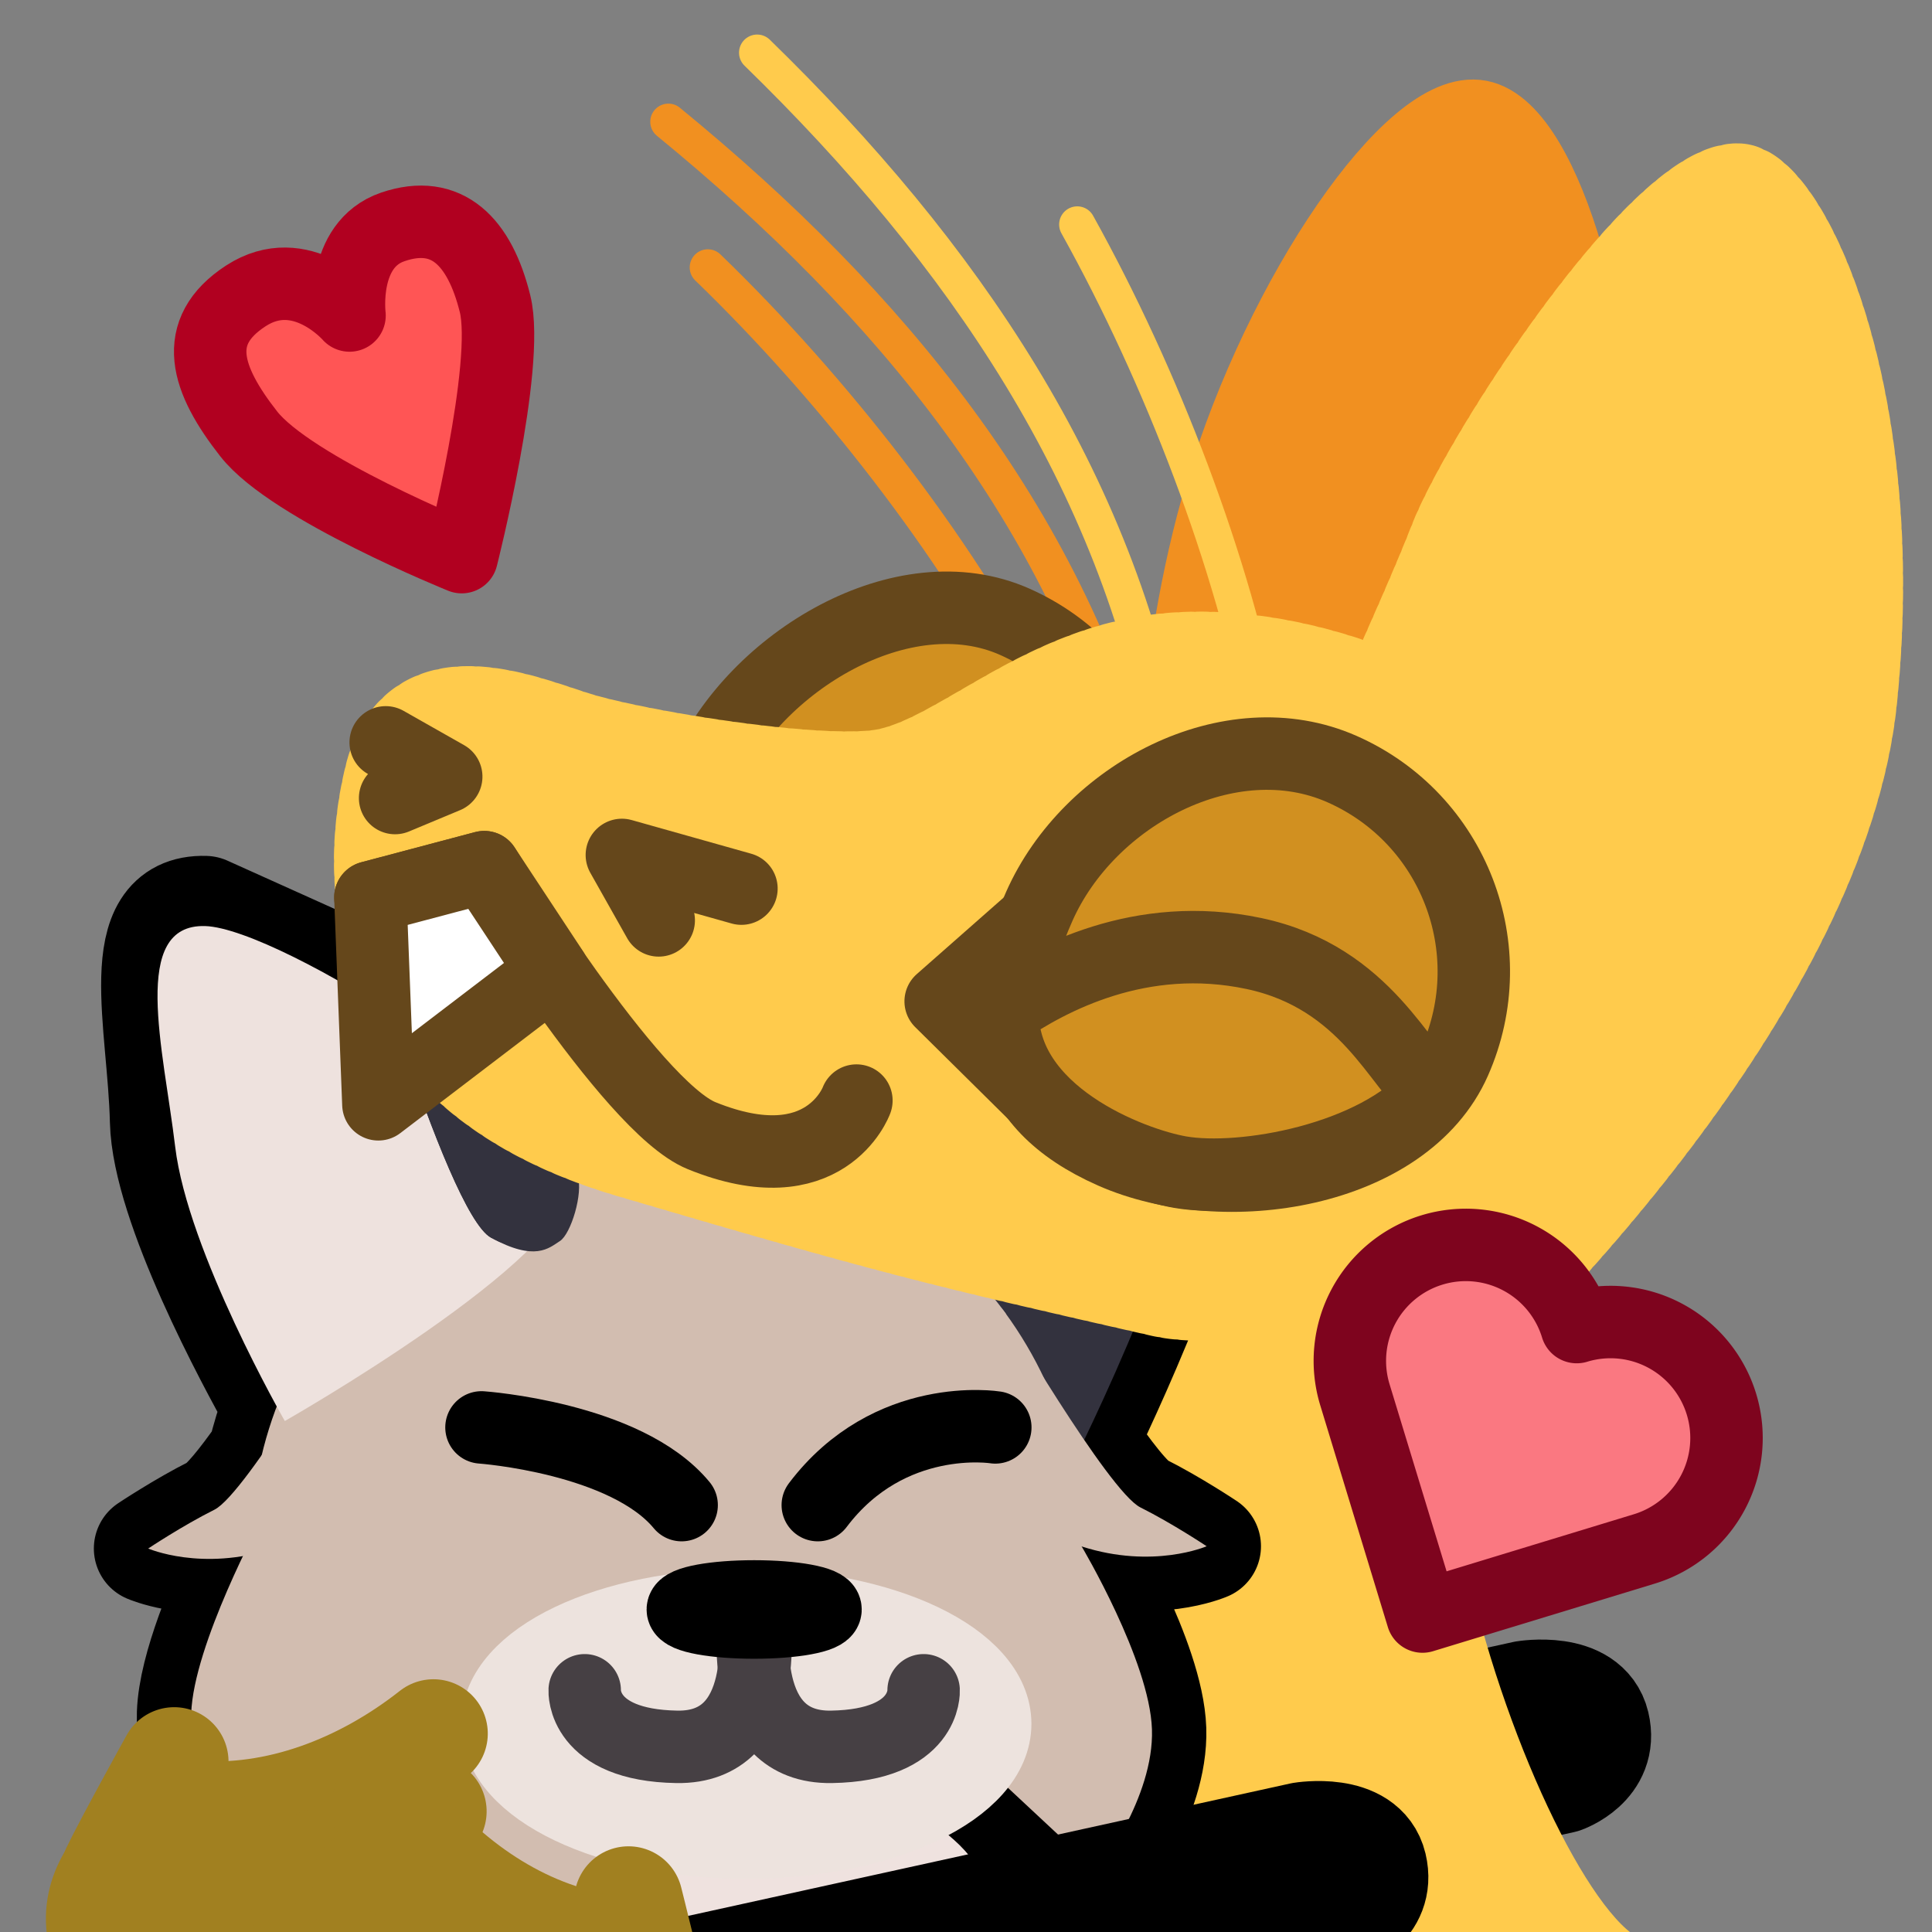 <?xml version="1.0" encoding="UTF-8" standalone="no"?>
<!-- Created with Inkscape (http://www.inkscape.org/) -->

<svg
   version="1.1"
   id="svg824"
   width="1706.667"
   height="1706.667"
   viewBox="0 0 1706.667 1706.667"
   sodipodi:docname="ying_hug_floof.svg"
   inkscape:version="1.3.2 (091e20e, 2023-11-25, custom)"
   inkscape:export-filename="D:\Pictures\yingmotes\ying_smol.png"
   inkscape:export-xdpi="72"
   inkscape:export-ydpi="72"
   xml:space="preserve"
   xmlns:inkscape="http://www.inkscape.org/namespaces/inkscape"
   xmlns:sodipodi="http://sodipodi.sourceforge.net/DTD/sodipodi-0.dtd"
   xmlns="http://www.w3.org/2000/svg"
   xmlns:svg="http://www.w3.org/2000/svg"><rect x="0" y="0" width="1706.667" height="1706.667" fill="#808080" stroke="none"/><defs
     id="defs828" /><sodipodi:namedview
     id="namedview826"
     pagecolor="#ffffff"
     bordercolor="#666666"
     borderopacity="1.0"
     inkscape:pageshadow="2"
     inkscape:pageopacity="0.0"
     inkscape:pagecheckerboard="0"
     showgrid="false"
     inkscape:zoom="0.70407856"
     inkscape:cx="852.17763"
     inkscape:cy="1456.5136"
     inkscape:window-width="1920"
     inkscape:window-height="1001"
     inkscape:window-x="-9"
     inkscape:window-y="-9"
     inkscape:window-maximized="1"
     inkscape:current-layer="g8"
     showguides="false"
     inkscape:showpageshadow="2"
     inkscape:deskcolor="#d1d1d1" /><g
     id="layer1"
     inkscape:label="Ying"
     style="display:inline"
     inkscape:groupmode="layer"><path
       style="display:inline;fill:#d2bdb0;fill-opacity:1;stroke:#000000;stroke-width:96;stroke-linecap:round;stroke-linejoin:round;stroke-dasharray:none;stroke-dashoffset:192;stroke-opacity:1;paint-order:markers stroke fill"
       d="m 731.726,1632.665 615.282,-135.299 c 0,0 53.929,-8.991 62.324,26.123 8.395,35.114 -29.181,48.053 -29.181,48.053 l -624.123,137.848"
       id="path36"
       sodipodi:nodetypes="ccscc" /><g
       id="g11558"
       inkscape:label="ying_main"
       transform="matrix(0.895,0,0,0.895,242.376,-159.343)"
       style="display:inline;stroke-width:1.117"><path
         style="display:none;fill:#123456;stroke:#123456;stroke-width:71.495;stroke-linecap:round;stroke-linejoin:round;-inkscape-stroke:none;paint-order:fill markers stroke;stop-color:#000000"
         d="m 1298.031,865.098 c 70.798,131.454 185.382,239.025 198.706,401.828 -29.438,-19.135 -55.932,-14.719 -79.483,13.247 91.022,54.7 58.514,175.917 81.69,267.15 l -99.353,6.624 c 66.759,58.919 81.773,128.186 90.522,198.706 l -122.741,-10.808 c 22.609,48.298 32.228,107.106 11.784,124.154 -11.066,9.227 -98.818,-27.585 -118.045,-30.859 -139.379,-23.735 -182.053,-27.429 -265.505,-80.279 -24.38,-41.481 23.115,-208.563 66.236,-227.044 0,0 3.379,-20.015 -75.353,-9.455 C 1015.23,1271.09 1172.184,1096.186 1298.031,865.098 Z"
         id="path3091"
         sodipodi:nodetypes="cccccccsscccc"
         inkscape:label="mane" /><path
         style="display:inline;fill:#ffcb4c;fill-opacity:1;stroke:#ffcb4c;stroke-width:71.495;stroke-linecap:round;stroke-linejoin:round;stroke-miterlimit:4;stroke-dasharray:none;stroke-dashoffset:0;stroke-opacity:1;paint-order:fill markers stroke;stop-color:#000000"
         d="m 885.046,1465.07 -64.785,239.508 62.822,-25.521 -92.42,443.168 566.331,2.897 c -111.96,38.527 -354.967,-650.063 -163.728,-699.314 z"
         id="path3340"
         inkscape:label="neck"
         sodipodi:nodetypes="ccccccc" /></g><g
       id="g26585-3"
       style="display:inline;fill:#2ca089;fill-opacity:1;stroke:#2ca089;stroke-opacity:1"
       transform="matrix(-1,0,0,1,1690.509,-7.787)"><path
         style="fill:#ff5555;stroke:#b10020;stroke-width:64;stroke-linecap:round;stroke-linejoin:round;stroke-miterlimit:4;stroke-dasharray:none;stroke-opacity:1;paint-order:fill markers stroke;stop-color:#000000"
         d="m 1282.63,499.942 c 0,0 150.365,-60.73 188.101,-108.796 37.735,-48.066 51.566,-90.118 2.635,-121.968 -48.932,-31.851 -91.615,17.307 -91.615,17.307 0,0 7.8,-62.566 -38.27,-78.273 -48.038,-16.377 -76.759,13.279 -90.266,67.823 -13.508,54.544 29.416,223.907 29.416,223.907 z"
         id="path1288"
         sodipodi:nodetypes="czscszc" /></g><g
       id="g8"
       transform="matrix(-1,0,0,1,34.231,303.943)"><path
         id="path19"
         style="display:inline;fill:#000000;fill-opacity:1;stroke:#000000;stroke-width:96;stroke-linecap:round;stroke-linejoin:round;stroke-dasharray:none;stroke-dashoffset:192;stroke-opacity:1;paint-order:fill markers stroke"
         d="m -221.629,397.607 c -53.372,0 -115.428,150.471 -155.211,265.883 -4.943,-1.67 -9.368,-2.843 -12.998,-3.297 -32.303,-4.038 -146.199,45.045 -146.199,45.045 l 1.902,2.385 c -4.063,-0.45 -8.152,-0.806 -12.254,-1.125 -6.025,-21.833 -8.224,-29.864 -16.699,-60.438 -19.189,-69.22 -102.74,-70.662 -102.74,-70.662 10e-6,0 26.113,8.034 26.113,76.678 0,14.811 -14.822,31.965 -31.717,46.738 -12.703,-22.917 -30.925,-51.591 -52.057,-81.684 L -983.393,500.115 c -66.625,-2.019 -38.192,99.51 -36.173,186.325 1.71,73.512 76.349,211.394 99.354,252.252 -5.251,13.852 -9.589,28.03 -13.045,42.451 -17.241,24.497 -32.949,44.018 -41.928,48.508 -28.265,14.133 -58.549,34.322 -58.549,34.322 0,0 34.377,14.938 83.742,6.67 -17.951,37.489 -44.412,98.949 -45.746,138.963 -2.019,60.568 52.379,147.351 52.379,147.351 l 84.883,-100.092 c 12.665,10.698 26.595,20.221 41.533,28.725 l -93.6,489.061 280.869,-11.234 c 4.549,10.79 9.665,21.638 15.451,32.559 l 378.668,-15.748 c 10.126,-73.42 19.529,-146.751 -59.137,-209.072 l 50.57,7.779 c -21.105,-37.742 -13.001,-75.484 -74.547,-113.227 l 53.133,1.873 c -8.658,-40.541 -24.465,-77.183 -74.361,-95.231 l 41.527,1.01 c 7.074,-33.519 -26.382,-54.88 -55.844,-77.438 h -0.119 c 22.354,-10.739 42.715,-23.581 60.637,-38.686 l 98.293,91.682 c 0,0 50.38,-64.688 48.361,-125.256 -2.019,-60.568 -62.102,-161.525 -62.102,-161.525 63.219,20.366 110.41,-0.178 110.41,-0.178 0,0 -30.284,-20.19 -58.549,-34.322 -10.303,-5.152 -29.47,-30.111 -49.648,-59.672 27.912,-57.901 108.694,-233.357 110.217,-330.23 1.869,-118.839 -68.51,-240.131 -124.916,-240.131 z"
         transform="matrix(-1,0,0,1,-1130.411,0)"
         sodipodi:nodetypes="ccscccscscccsccsccscccccccccccccccccsccscscc" /><path
         style="fill:#33323e;fill-opacity:1;stroke:none;stroke-width:64;stroke-linecap:round;stroke-linejoin:round;stroke-dashoffset:192;stroke-opacity:1;paint-order:fill markers stroke"
         d="m -913.41,988.662 c 0,0 -118.451,-234.028 -120.289,-350.924 -1.869,-118.839 68.51,-240.13 124.916,-240.13 86.535,0 196.096,395.837 196.096,395.837"
         id="path8"
         sodipodi:nodetypes="cssc" /><path
         style="fill:#d2bdb0;fill-opacity:1;stroke:none;stroke-width:64;stroke-linecap:round;stroke-linejoin:round;stroke-dashoffset:192;stroke-opacity:1;paint-order:fill markers stroke"
         d="m -332.673,1185.243 112.805,589.407 -656.156,-26.246 141.086,-620.469 z"
         id="path17" /><path
         style="fill:#efe2df;fill-opacity:1;stroke:none;stroke-width:64;stroke-linecap:round;stroke-linejoin:round;stroke-dashoffset:192;stroke-opacity:1;paint-order:fill markers stroke"
         d="m -495.876,1303.706 c 3.145,169.71 69.601,322.559 -20.313,492.269 l -378.667,-15.748 c -10.126,-73.42 -19.531,-146.75 59.135,-209.072 l -50.57,7.779 c 21.106,-37.742 13.001,-75.484 74.547,-113.227 l -53.133,1.873 c 8.658,-40.541 24.465,-77.183 74.361,-95.23 l -41.526,1.008 c -7.074,-33.519 26.38,-54.878 55.843,-77.436 z"
         id="path18"
         sodipodi:nodetypes="ccccccccccc" /><path
         id="path1"
         style="fill:#d2bdb0;stroke-width:64;stroke-linecap:round;stroke-linejoin:round;stroke-dashoffset:192;paint-order:fill markers stroke"
         d="m -187.479,1062.14 c 3e-5,196.638 -164.664,276.902 -366.895,276.902 -202.631,0 -366.895,-79.79 -366.895,-276.902 2e-5,-197.111 164.265,-356.902 366.895,-356.902 97.307,0 190.628,37.602 259.434,104.534 68.806,66.932 107.461,157.711 107.461,252.368 z"
         sodipodi:nodetypes="ssssss" /><path
         style="fill:#d2bdb0;fill-opacity:1;stroke:none;stroke-width:64;stroke-linecap:round;stroke-linejoin:round;stroke-dashoffset:192;stroke-opacity:1;paint-order:fill markers stroke"
         d="m -921.269,1062.14 c 0,0 -60.081,100.957 -62.1,161.525 -2.019,60.568 48.362,125.257 48.362,125.257 l 149.64,-139.576"
         id="path2"
         sodipodi:nodetypes="cscc" /><path
         style="fill:#d2bdb0;fill-opacity:1;stroke:none;stroke-width:64;stroke-linecap:round;stroke-linejoin:round;stroke-dashoffset:192;stroke-opacity:1;paint-order:fill markers stroke"
         d="m -196.773,1038.037 c 0,0 60.081,111 62.1,171.568 2.019,60.568 -52.379,147.352 -52.379,147.352 l -145.622,-171.714"
         id="path3"
         sodipodi:nodetypes="cscc" /><path
         style="fill:#d2bdb0;fill-opacity:1;stroke:none;stroke-width:64;stroke-linecap:round;stroke-linejoin:round;stroke-dashoffset:192;stroke-opacity:1;paint-order:fill markers stroke"
         d="m -850.023,850.793 c 0,0 -94.842,162.716 -123.107,176.848 -28.265,14.133 -58.549,34.322 -58.549,34.322 0,0 47.191,20.542 110.41,0.176 63.219,-20.366 85.427,-40.555 85.427,-40.555 l -18.464,-165.001 z"
         id="path4" /><path
         style="fill:#d2bdb0;fill-opacity:1;stroke:none;stroke-width:64;stroke-linecap:round;stroke-linejoin:round;stroke-dashoffset:192;stroke-opacity:1;paint-order:fill markers stroke"
         d="m -278.333,852.802 c 0,0 94.842,162.716 123.107,176.848 28.265,14.133 58.549,34.322 58.549,34.322 0,0 -47.191,20.542 -110.41,0.176 -63.219,-20.366 -85.427,-40.555 -85.427,-40.555 l 18.464,-165.001 z"
         id="path5" /><path
         style="fill:#d2bdb0;fill-opacity:1;stroke:none;stroke-width:64;stroke-linecap:round;stroke-linejoin:round;stroke-dashoffset:192;stroke-opacity:1;paint-order:fill markers stroke"
         d="m -865.747,722.781 c 0,0 60.526,-8.781 110.011,18.827 49.485,27.608 71.694,76.063 71.694,76.063 l 89.668,-112.433 c 0,0 -113.896,-49.082 -146.199,-45.044 -32.303,4.038 -125.174,62.587 -125.174,62.587 z"
         id="path6" /><path
         style="fill:#d2bdb0;fill-opacity:1;stroke:none;stroke-width:64;stroke-linecap:round;stroke-linejoin:round;stroke-dashoffset:192;stroke-opacity:1;paint-order:fill markers stroke"
         d="m -464.584,575.399 c 0,0 -83.549,1.443 -102.739,70.663 -16.183,58.375 -31.886,115.393 -31.886,115.393 l 188.827,-27.582 c 0,0 -80.315,-47.297 -80.315,-81.796 0,-68.644 26.112,-76.678 26.112,-76.678 z"
         id="path7"
         sodipodi:nodetypes="csccsc" /><path
         style="display:inline;fill:#eee2de;fill-opacity:1;stroke:none;stroke-width:64;stroke-linecap:round;stroke-linejoin:round;stroke-dashoffset:192;stroke-opacity:1;paint-order:fill markers stroke"
         d="m -913.038,951.337 c 0,0 -85.813,-149.543 -96.871,-242.383 -10.27,-86.229 -40.109,-196.859 26.516,-194.84 66.625,2.019 320.592,163.155 321.896,228.308 1.304,65.154 -251.54,208.914 -251.54,208.914 z"
         id="path9"
         sodipodi:nodetypes="csssc"
         transform="matrix(-1,0,0,1,-1130.411,0)" /><path
         style="display:inline;fill:#33323e;fill-opacity:1;stroke:none;stroke-width:64;stroke-linecap:round;stroke-linejoin:round;stroke-dashoffset:192;stroke-opacity:1;paint-order:fill markers stroke"
         d="m -858.403,460.665 c 0,0 87.032,306.556 127.545,328.741 40.513,22.185 57.513,-8.424 57.513,-8.424"
         id="path10"
         transform="matrix(-1,0,0,1,-1130.411,0)" /><path
         id="path9-5"
         style="display:inline;fill:#33323e;fill-opacity:1;stroke:none;stroke-width:64;stroke-linecap:round;stroke-linejoin:round;stroke-dashoffset:192;stroke-opacity:1;paint-order:fill markers stroke"
         d="m -858.387,460.717 c 0.084,0.296 87.036,306.515 127.529,328.689 39.045,21.381 51.116,9.146 60.83,2.953 9.714,-6.194 20.795,-42.416 15.631,-57.747 -16.346,-48.526 -122.638,-205.692 -203.99,-273.895 z"
         sodipodi:nodetypes="cszsc"
         transform="matrix(-1,0,0,1,-1130.411,0)" /><path
         style="display:inline;fill:#eee2de;fill-opacity:1;stroke:#000000;stroke-width:64;stroke-linecap:round;stroke-linejoin:round;stroke-dashoffset:192;stroke-opacity:1;paint-order:fill markers stroke"
         d="m -739.312,956.979 c 0,0 127.592,9.028 176.803,68.644"
         id="path11"
         transform="matrix(-1,0,0,1,-1130.411,0)"
         sodipodi:nodetypes="cc" /><path
         style="display:inline;fill:#eee2de;fill-opacity:1;stroke:#000000;stroke-width:64;stroke-linecap:round;stroke-linejoin:round;stroke-dashoffset:192;stroke-opacity:1;paint-order:fill markers stroke"
         d="m -285.43,956.979 c 0,0 -93.532,-15.075 -156.803,68.644"
         id="path12"
         transform="matrix(-1,0,0,1,-1130.411,0)"
         sodipodi:nodetypes="cc" /><ellipse
         style="display:inline;fill:#ede3de;fill-opacity:1;stroke:#ede3de;stroke-width:64;stroke-linecap:round;stroke-linejoin:round;stroke-dashoffset:192;stroke-opacity:1;paint-order:fill markers stroke"
         id="path13"
         cx="-505.373"
         cy="1218.804"
         rx="219.852"
         ry="104.918"
         transform="matrix(-1,0,0,1,-1130.411,0)" /><path
         style="display:inline;fill:none;fill-opacity:1;stroke:#464044;stroke-width:64;stroke-linecap:round;stroke-linejoin:round;stroke-dashoffset:192;stroke-opacity:1;paint-order:fill markers stroke"
         d="m -498.441,1129.343 c 0,0 15.91,111.248 -68.319,109.821 -84.229,-1.428 -81.374,-49.966 -81.374,-49.966"
         id="path15"
         transform="matrix(-1,0,0,1,-1130.411,0)" /><path
         style="display:inline;fill:none;fill-opacity:1;stroke:#464044;stroke-width:64;stroke-linecap:round;stroke-linejoin:round;stroke-dashoffset:192;stroke-opacity:1;paint-order:fill markers stroke"
         d="m -498.441,1129.343 c 0,0 -15.91,111.248 68.319,109.821 84.229,-1.428 81.374,-49.966 81.374,-49.966"
         id="path16"
         transform="matrix(-1,0,0,1,-1130.411,0)" /><ellipse
         style="display:inline;fill:#ede3de;fill-opacity:1;stroke:#000000;stroke-width:64;stroke-linecap:round;stroke-linejoin:round;stroke-dashoffset:192;stroke-opacity:1;paint-order:fill markers stroke"
         id="path14"
         cx="-498.441"
         cy="1117.813"
         rx="63.021"
         ry="11.53"
         transform="matrix(-1,0,0,1,-1130.411,0)" /><path
         style="fill:#d2bdb0;fill-opacity:1;stroke:#000000;stroke-width:96;stroke-linecap:round;stroke-linejoin:round;stroke-dasharray:none;stroke-dashoffset:192;stroke-opacity:1;paint-order:markers stroke fill"
         d="M -500.711,1453.68 -1115.993,1318.38 c 0,0 -53.929,-8.991 -62.324,26.123 -8.395,35.114 29.181,48.053 29.181,48.053 l 624.123,137.848"
         id="path35"
         sodipodi:nodetypes="ccscc" /></g><g
       id="g26585"
       style="display:inline"><g
         id="layer2"
         inkscape:label="hand"
         transform="matrix(1.159,-0.226,0.226,1.159,-271.531,-111.749)"
         style="display:inline;fill:none;fill-opacity:1;stroke:#888800;stroke-width:0.847;stroke-opacity:1"><path
           style="fill:none;fill-opacity:1;stroke:#a18020;stroke-width:81.306;stroke-linecap:round;stroke-linejoin:round;stroke-miterlimit:4;stroke-dasharray:none;stroke-opacity:1;paint-order:fill markers stroke;stop-color:#000000"
           d="m 83.265,1455.261 c 0,0 -46.374,55.19 -58.97,72.288"
           id="path15392"
           sodipodi:nodetypes="cc" /><path
           style="fill:none;fill-opacity:1;stroke:#a18020;stroke-width:81.306;stroke-linecap:round;stroke-linejoin:round;stroke-miterlimit:4;stroke-dasharray:none;stroke-opacity:1;paint-order:fill markers stroke;stop-color:#000000"
           d="m 277.634,1471.865 c -59.859,30.709 -127.248,42.202 -188.139,25.288"
           id="path20257"
           sodipodi:nodetypes="cc" /><path
           style="fill:none;fill-opacity:1;stroke:#a18020;stroke-width:81.306;stroke-linecap:round;stroke-linejoin:round;stroke-miterlimit:4;stroke-dasharray:none;stroke-opacity:1;paint-order:fill markers stroke;stop-color:#000000"
           d="m 83.585,1562.01 c 61.354,-0.072 121.637,-17.855 182.068,-33.207"
           id="path20259"
           sodipodi:nodetypes="cc" /><path
           style="fill:none;fill-opacity:1;stroke:#a18020;stroke-width:81.306;stroke-linecap:round;stroke-linejoin:round;stroke-miterlimit:4;stroke-dasharray:none;stroke-opacity:1;paint-order:fill markers stroke;stop-color:#000000"
           d="m 71.289,1621.58 c 57.429,0.91 115.24,-0.255 179.011,-33.803"
           id="path20261"
           sodipodi:nodetypes="cc" /><path
           style="fill:none;fill-opacity:1;stroke:#a18020;stroke-width:81.306;stroke-linecap:round;stroke-linejoin:round;stroke-miterlimit:4;stroke-dasharray:none;stroke-opacity:1;paint-order:fill markers stroke;stop-color:#000000"
           d="m 89.494,1497.152 c 0,0 -88.087,16.505 -83.899,77.942 4.188,61.437 65.694,46.486 65.694,46.486 l 18.206,-124.427"
           id="path20376"
           sodipodi:nodetypes="cscc" /></g><g
         id="layer2-2"
         inkscape:label="hand"
         transform="matrix(-1.062,-0.516,-0.516,1.062,1394.543,176.44)"
         style="display:inline;fill:none;fill-opacity:1;stroke:#888800;stroke-width:0.847;stroke-opacity:1"><path
           style="fill:none;fill-opacity:1;stroke:#a18020;stroke-width:81.306;stroke-linecap:round;stroke-linejoin:round;stroke-miterlimit:4;stroke-dasharray:none;stroke-opacity:1;paint-order:fill markers stroke;stop-color:#000000"
           d="m 83.265,1455.261 c 0,0 -46.374,55.19 -58.97,72.288"
           id="path15392-2"
           sodipodi:nodetypes="cc" /><path
           style="fill:none;fill-opacity:1;stroke:#a18020;stroke-width:81.306;stroke-linecap:round;stroke-linejoin:round;stroke-miterlimit:4;stroke-dasharray:none;stroke-opacity:1;paint-order:fill markers stroke;stop-color:#000000"
           d="m 277.634,1471.865 c -59.859,30.709 -127.248,42.202 -188.139,25.288"
           id="path20257-8"
           sodipodi:nodetypes="cc" /><path
           style="fill:none;fill-opacity:1;stroke:#a18020;stroke-width:81.306;stroke-linecap:round;stroke-linejoin:round;stroke-miterlimit:4;stroke-dasharray:none;stroke-opacity:1;paint-order:fill markers stroke;stop-color:#000000"
           d="m 83.585,1562.01 c 61.354,-0.072 121.637,-17.855 182.068,-33.207"
           id="path20259-9"
           sodipodi:nodetypes="cc" /><path
           style="fill:none;fill-opacity:1;stroke:#a18020;stroke-width:81.306;stroke-linecap:round;stroke-linejoin:round;stroke-miterlimit:4;stroke-dasharray:none;stroke-opacity:1;paint-order:fill markers stroke;stop-color:#000000"
           d="m 71.289,1621.58 c 57.429,0.91 115.24,-0.255 179.011,-33.803"
           id="path20261-6"
           sodipodi:nodetypes="cc" /><path
           style="fill:none;fill-opacity:1;stroke:#a18020;stroke-width:81.306;stroke-linecap:round;stroke-linejoin:round;stroke-miterlimit:4;stroke-dasharray:none;stroke-opacity:1;paint-order:fill markers stroke;stop-color:#000000"
           d="m 89.494,1497.152 c 0,0 -88.087,16.505 -83.899,77.942 4.188,61.437 65.694,46.486 65.694,46.486 l 18.206,-124.427"
           id="path20376-0"
           sodipodi:nodetypes="cscc" /></g></g><g
       id="g12988"
       inkscape:label="head"
       transform="matrix(0.817,0.364,-0.365,0.818,710.536,-357.234)"
       style="display:inline;stroke-width:1.117"><path
         style="display:inline;fill:none;fill-opacity:1;stroke:#f19020;stroke-width:35.747;stroke-linecap:round;stroke-linejoin:round;stroke-miterlimit:4;stroke-dasharray:none;stroke-dashoffset:0;stroke-opacity:1;paint-order:fill markers stroke;stop-color:#000000"
         d="M 183.293,643.925 C 345.363,702.768 518.717,795.443 644.799,895.197"
         id="path6280-0-6"
         sodipodi:nodetypes="cc"
         inkscape:label="eyelash left small"
         inkscape:transform-center-x="197.92078"
         inkscape:transform-center-y="-157.05112" /><path
         style="display:inline;fill:none;fill-opacity:1;stroke:#f19020;stroke-width:35.747;stroke-linecap:round;stroke-linejoin:round;stroke-miterlimit:4;stroke-dasharray:none;stroke-dashoffset:0;stroke-opacity:1;paint-order:fill markers stroke;stop-color:#000000"
         d="M 89.098,528.541 C 364.04,603.498 604.415,724.954 777.755,936.585"
         id="path6280-3"
         sodipodi:nodetypes="cc"
         inkscape:label="eyelash left big"
         inkscape:transform-center-x="274.07625"
         inkscape:transform-center-y="-245.99212" /><g
         id="g12997"
         inkscape:label="left eye"
         style="fill:#d19020;fill-opacity:1;stroke-width:1.117"
         transform="translate(-47.534,-12.229)"><path
           id="path1915-9"
           style="display:inline;fill:#d19020;fill-opacity:1;stroke:#65471b;stroke-width:71.495;stroke-linecap:round;stroke-linejoin:round;paint-order:fill markers stroke;stop-color:#000000"
           inkscape:label="lefteye"
           d="m 869.113,1070.759 c 1e-5,120.717 -155.86,218.577 -276.577,218.577 -120.717,0 -160.577,-55.86 -160.577,-176.577 0,-120.717 97.86,-260.577 218.577,-260.577 120.717,0 218.577,97.86 218.577,218.577 z"
           sodipodi:nodetypes="sssss" /></g><path
         style="opacity:1;fill:#f19020;fill-opacity:1;stroke:#f19020;stroke-width:71.495;stroke-linecap:round;stroke-miterlimit:4;stroke-dasharray:none;stroke-dashoffset:0;stroke-opacity:1;paint-order:fill markers stroke;stop-color:#000000"
         d="m 834.948,980.545 c 0,0 -74.901,-160.661 -98.448,-341.851 -25.904,-199.328 15.433,-425.263 82.278,-440.623 66.845,-15.359 207.54,160.801 258.33,293.447 50.791,132.645 67.656,440.81 67.656,440.81 z"
         id="path1640"
         inkscape:label="left ear"
         sodipodi:nodetypes="cssscc"
         inkscape:transform-center-x="99.210781"
         inkscape:transform-center-y="-295.78633" /><path
         id="path1148"
         style="display:inline;opacity:1;fill:#ffcb4c;stroke:#ffcb4c;stroke-width:71.495;stroke-linecap:round;stroke-linejoin:round;stroke-miterlimit:4;stroke-dasharray:7.149, 7.149;stroke-dashoffset:0;stroke-opacity:1;paint-order:fill markers stroke;stop-color:#000000"
         inkscape:label="head"
         d="m 1299.055,1153.559 c 0,0 -0.108,-10.821 -0.951,-28.418 -0.422,-8.799 -1.026,-19.291 -1.895,-30.973 -0.869,-11.681 -2,-24.552 -3.473,-38.105 -1.473,-13.553 -3.289,-27.788 -5.523,-42.201 -2.235,-14.413 -4.889,-29.005 -8.043,-43.268 -1.577,-7.131 -3.279,-14.182 -5.115,-21.086 -1.836,-6.904 -3.807,-13.662 -5.922,-20.213 -2.115,-6.551 -4.373,-12.892 -6.787,-18.963 -2.414,-6.071 -4.983,-11.87 -7.715,-17.334 -2.732,-5.464 -5.935,-10.786 -9.539,-15.961 -3.604,-5.175 -7.611,-10.205 -11.949,-15.084 -4.338,-4.879 -9.007,-9.609 -13.94,-14.186 -4.932,-4.576 -10.126,-8.999 -15.514,-13.266 -5.387,-4.266 -10.967,-8.375 -16.67,-12.324 -5.703,-3.949 -11.53,-7.738 -17.41,-11.363 -11.761,-7.251 -23.737,-13.847 -35.371,-19.76 -11.634,-5.913 -22.926,-11.142 -33.32,-15.66 -10.395,-4.519 -19.891,-8.326 -27.934,-11.395 -16.085,-6.137 -26.354,-9.318 -26.354,-9.318 -106.831,-15.988 -232.175,6.969 -312.625,60.014 -101.267,66.77 -136.887,176.629 -198.707,211.955 -61.82,35.325 -225.2,77.273 -280.396,83.897 -55.196,6.623 -183.25,6.625 -161.172,123.641 22.078,117.016 112.599,282.605 377.541,247.279 264.942,-35.326 313.515,-44.157 536.508,-88.314 22.897,-4.534 53.848,-18.32 86.828,-36.947 l 213.871,-11.428 -92.926,-75.256 c 5.358,-4.84 10.6,-9.718 15.633,-14.637 l 142.076,-2.375 -84.881,-69.668 c 3.481,-6.554 6.481,-13.021 8.627,-19.307 1.052,-3.082 2.033,-6.627 3.047,-9.977 z" /><path
         style="display:none;fill:#123456;stroke:#123456;stroke-width:71.495;stroke-linecap:round;stroke-linejoin:round;-inkscape-stroke:none;paint-order:fill markers stroke;stop-color:#000000"
         d="M 880.931,744.045 C 763.916,771.643 622.613,916.257 622.613,916.257 620.953,833.211 611.28,749.437 735.213,677.809 c -124.695,-7.457 -249.288,-15.117 -408.452,46.365 0,0 303.226,-263.622 490.142,-280.397 172.212,-15.455 264.942,37.533 264.942,37.533 -0.192,-45.683 -31.458,-88.259 -90.522,-128.055 0,0 295.852,97.145 333.385,194.291 37.533,97.145 28.702,167.796 28.702,167.796 l -243.752,34.923 c 0,0 -111.711,-33.819 -228.727,-6.221 z"
         id="path1637"
         sodipodi:nodetypes="zcccsccsccz"
         inkscape:label="top hair" /><path
         id="path13483"
         style="display:inline;opacity:1;fill:#ffcb4c;stroke:#ffcb4c;stroke-width:71.495;stroke-linecap:round;stroke-linejoin:round;stroke-miterlimit:4;stroke-dasharray:7.149, 7.149;stroke-dashoffset:0;stroke-opacity:1;paint-order:fill markers stroke;stop-color:#000000"
         inkscape:label="right ear"
         d="m 1078.175,150.955 c -74.472,27.749 -125.066,350.639 -120.614,440.819 3.964,80.292 1.539,287.05 0.8,345.663 65.55,365.594 254.808,282.039 376.917,285.272 49.66,-143.945 132.202,-438.823 62.417,-651.194 -95.543,-290.761 -271.228,-438.554 -319.522,-420.559 z"
         sodipodi:nodetypes="ssccss"
         inkscape:transform-center-x="34.241096"
         inkscape:transform-center-y="-396.19682" /><g
         id="g13003"
         inkscape:label="face"
         style="display:inline;stroke-width:1.117"><path
           style="opacity:1;fill:none;fill-opacity:1;stroke:#65471b;stroke-width:71.495;stroke-linecap:round;stroke-linejoin:round;stroke-miterlimit:4;stroke-dasharray:none;stroke-dashoffset:0;stroke-opacity:1;paint-order:fill markers stroke;stop-color:#000000"
           d="m 83.898,1201.07 68.443,6.623 -37.533,39.741"
           id="path2163"
           inkscape:label="left nostril" /><path
           style="opacity:1;fill:none;fill-opacity:1;stroke:#65471b;stroke-width:71.495;stroke-linecap:round;stroke-linejoin:round;stroke-miterlimit:4;stroke-dasharray:none;stroke-dashoffset:0;stroke-opacity:1;paint-order:fill markers stroke;stop-color:#000000"
           d="m 401.828,1251.85 -59.612,-44.157 121.432,-17.663"
           id="path2198"
           inkscape:label="right nostril" /><path
           style="opacity:1;fill:none;fill-opacity:1;stroke:#65471b;stroke-width:71.495;stroke-linecap:round;stroke-linejoin:round;stroke-miterlimit:4;stroke-dasharray:none;stroke-dashoffset:0;stroke-opacity:1;paint-order:fill markers stroke;stop-color:#000000"
           d="m 132.471,1346.787 90.522,-72.859 c 0,0 227.99,157.194 304.174,154.641 131.805,-4.416 125.469,-93.736 125.469,-93.736"
           id="path2200"
           sodipodi:nodetypes="ccsc"
           inkscape:label="mouf" /><path
           style="opacity:1;fill:#ffffff;fill-opacity:1;stroke:#65471b;stroke-width:71.495;stroke-linecap:round;stroke-linejoin:round;stroke-miterlimit:4;stroke-dasharray:none;stroke-dashoffset:0;stroke-opacity:1;paint-order:fill markers stroke;stop-color:#000000"
           d="m 222.993,1530.039 -90.522,-183.251 90.522,-72.859 103.769,66.235 z"
           id="path2202"
           sodipodi:nodetypes="ccccc"
           inkscape:label="toof" /></g><path
         style="opacity:1;fill:none;fill-opacity:1;stroke:#ffcb4c;stroke-width:35.747;stroke-linecap:round;stroke-linejoin:round;stroke-miterlimit:4;stroke-dasharray:none;stroke-dashoffset:0;stroke-opacity:1;paint-order:fill markers stroke;stop-color:#000000"
         d="M 141.358,430.688 C 408.83,529.092 637.852,670.834 792.31,896.624"
         id="path6280"
         sodipodi:nodetypes="cc"
         inkscape:label="eyelash right big"
         inkscape:transform-center-x="267.65858"
         inkscape:transform-center-y="-270.2347" /><path
         style="display:inline;fill:none;fill-opacity:1;stroke:#ffcb4c;stroke-width:35.747;stroke-linecap:round;stroke-linejoin:round;stroke-miterlimit:4;stroke-dasharray:none;stroke-dashoffset:0;stroke-opacity:1;paint-order:fill markers stroke;stop-color:#000000"
         d="M 499.214,456.973 C 637.217,560.393 776.189,699.461 867.866,831.556"
         id="path6280-0"
         sodipodi:nodetypes="cc"
         inkscape:label="eyelash right small"
         inkscape:transform-center-x="143.47645"
         inkscape:transform-center-y="-198.67395" /><g
         id="g12993"
         inkscape:label="right eye"
         transform="rotate(-0.186,-3778.71,-7002.475)"
         style="display:inline;fill:#d19020;fill-opacity:1;stroke-width:1.117"><path
           style="opacity:1;fill:#d19020;fill-opacity:1;stroke:#65471b;stroke-width:71.495;stroke-linecap:round;stroke-linejoin:round;stroke-miterlimit:4;stroke-dasharray:none;stroke-dashoffset:0;stroke-opacity:1;paint-order:fill markers stroke;stop-color:#000000"
           d="m 661.976,1226.049 53.367,-115.501 86.531,168.711 z"
           id="path7852"
           inkscape:label="eyenub"
           sodipodi:nodetypes="cccc" /><path
           id="path1915"
           style="opacity:1;fill:#d19020;fill-opacity:1;stroke:#65471b;stroke-width:71.495;stroke-linecap:round;stroke-linejoin:round;paint-order:fill markers stroke;stop-color:#000000"
           inkscape:label="righteye"
           d="m 1150.289,1075.222 c 0,120.717 -151.86,218.577 -272.577,218.577 -120.717,0 -164.577,-71.86 -164.577,-192.577 -2e-5,-120.717 97.86,-244.577 218.577,-244.577 120.717,-2e-5 218.577,97.86 218.577,218.577 z"
           sodipodi:nodetypes="sssss" /><path
           id="path1749"
           style="display:inline;fill:#d19020;fill-opacity:1;stroke:#65471b;stroke-width:71.495;stroke-linecap:round;stroke-linejoin:round;-inkscape-stroke:none;paint-order:fill markers stroke;stop-color:#000000"
           d="m 925.783,1058.14 c -111.901,23.517 -174.601,104.195 -204.103,151.674 39.968,93.965 177.1,86.881 225.006,74.903 60.343,-15.087 171.346,-89.012 196.729,-172.482 -38.486,-7.457 -105.731,-77.613 -217.633,-54.096 z"
           inkscape:label="right lid"
           sodipodi:nodetypes="zcscz" /></g></g><path
       id="path40092"
       style="fill:#fa7881;stroke:#7e041e;stroke-width:64;stroke-linecap:round;stroke-linejoin:round;stroke-dashoffset:172.8;paint-order:fill markers stroke;stop-color:#000000;fill-opacity:1;stroke-opacity:1"
       d="m 1264.987,1104.172 a 102.439,102.439 0 0 0 -68.123,127.853 l 59.732,195.976 195.976,-59.732 a 102.439,102.439 0 0 0 68.121,-127.855 102.439,102.439 0 0 0 -127.853,-68.123 102.439,102.439 0 0 0 -127.855,-68.121 z" /></g></svg>
